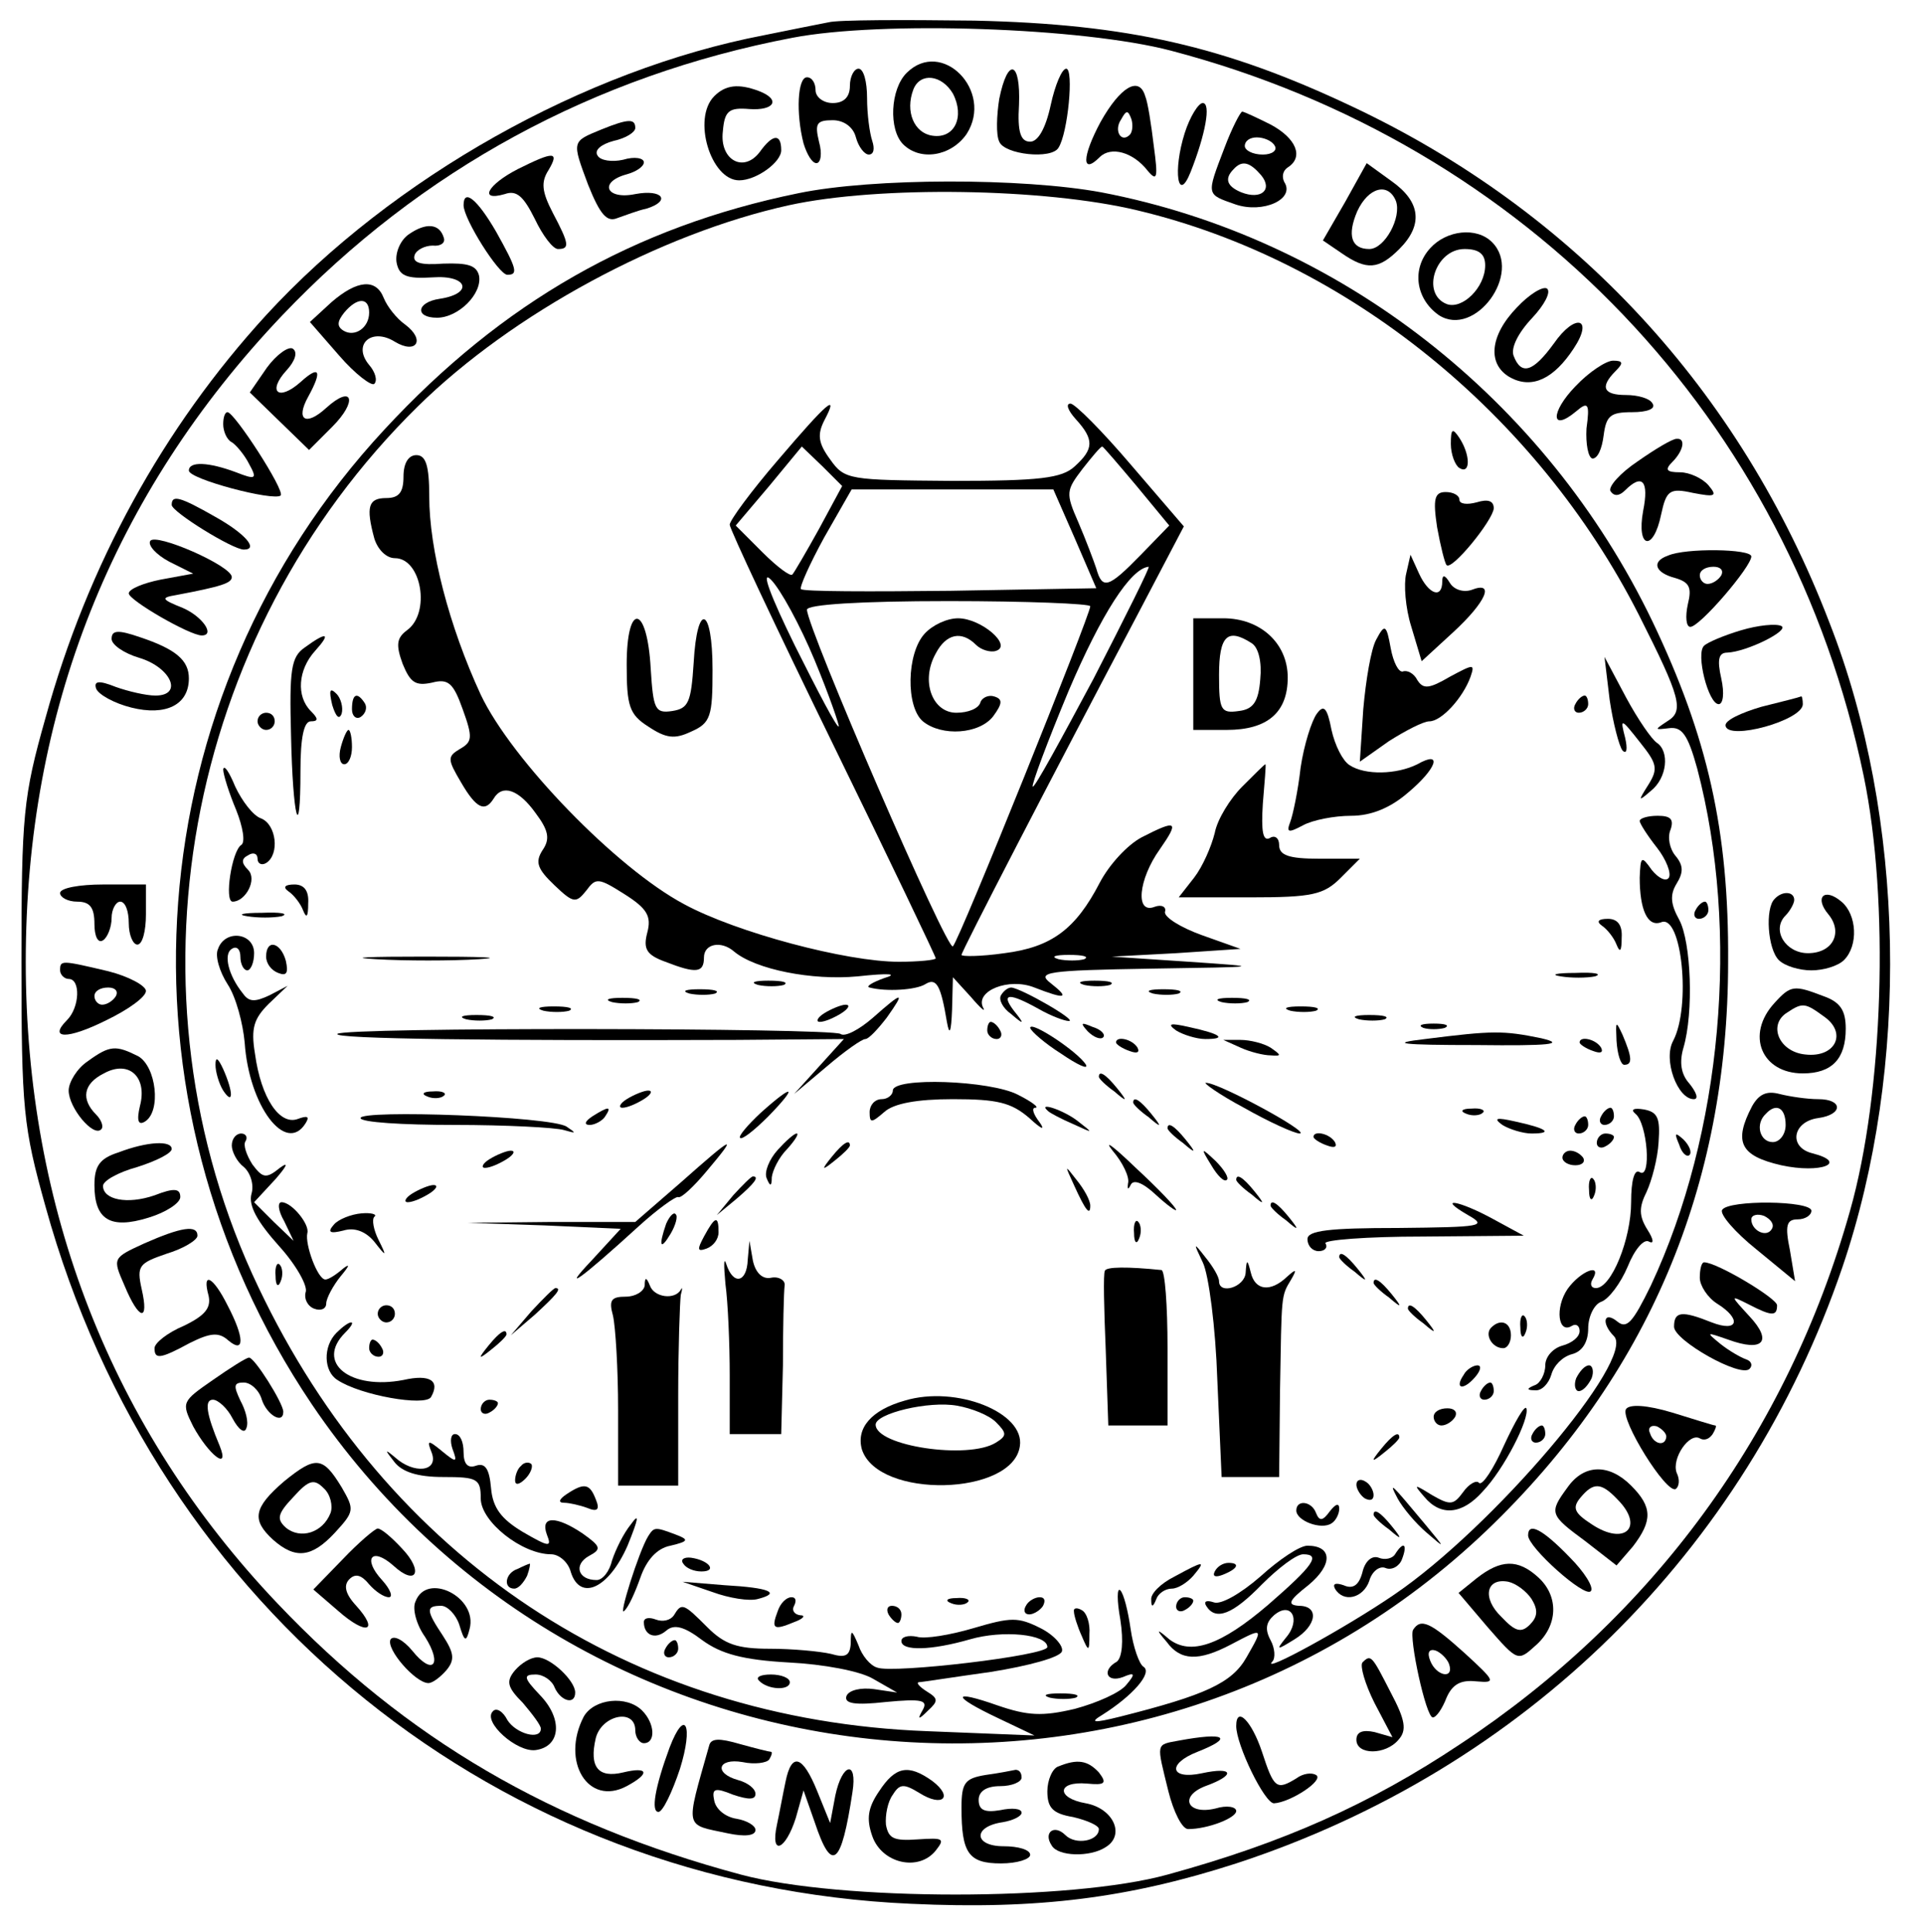 <?xml version="1.0" standalone="no"?>
<!DOCTYPE svg PUBLIC "-//W3C//DTD SVG 20010904//EN"
 "http://www.w3.org/TR/2001/REC-SVG-20010904/DTD/svg10.dtd">
<svg version="1.0" xmlns="http://www.w3.org/2000/svg"
 width="224pt" height="225pt" viewBox="0 0 224 225"
 preserveAspectRatio="xMidYMid meet">

<g transform="translate(0,225) scale(0.1,-0.1)"
fill="#000000" stroke="none">
<path d="M965 2224 c-11 -2 -45 -9 -75 -15 -209 -40 -433 -166 -580 -326 -120
-131 -208 -291 -257 -469 -26 -92 -28 -113 -28 -284 0 -172 2 -192 28 -285
130 -470 529 -791 1008 -812 149 -7 255 7 379 47 336 110 593 363 706 694 79
232 74 524 -15 751 -104 271 -297 479 -556 601 -148 70 -261 96 -440 100 -82
1 -159 1 -170 -2z m399 -33 c415 -109 721 -430 807 -845 30 -145 23 -369 -16
-506 -73 -259 -230 -473 -454 -621 -105 -70 -206 -115 -341 -152 -112 -31
-381 -31 -497 0 -220 59 -390 158 -540 316 -193 203 -293 459 -293 747 0 291
101 545 299 753 161 169 363 279 594 323 104 20 338 12 441 -15z"/>
<path d="M1056 2165 c-19 -19 -21 -66 -4 -83 20 -20 56 -14 74 12 32 50 -29
112 -70 71z m54 -24 c14 -27 2 -53 -24 -49 -21 3 -32 28 -22 54 8 20 33 17 46
-5z"/>
<path d="M990 2150 c0 -13 -7 -20 -20 -20 -11 0 -20 7 -20 15 0 8 -4 15 -10
15 -11 0 -13 -42 -4 -77 4 -13 10 -23 15 -23 5 0 7 11 3 25 -5 21 -3 25 16 25
13 0 24 -8 27 -20 3 -11 10 -20 15 -20 6 0 7 7 4 16 -3 9 -6 31 -6 50 0 19 -4
34 -10 34 -5 0 -10 -9 -10 -20z"/>
<path d="M1164 2135 c-3 -19 -4 -42 0 -50 6 -15 61 -21 69 -7 11 17 18 92 9
92 -5 0 -13 -19 -18 -42 -6 -28 -15 -43 -24 -43 -11 0 -15 11 -13 43 2 51 -13
56 -23 7z"/>
<path d="M832 2138 c-26 -26 -4 -98 29 -98 20 0 49 21 49 35 0 20 -10 19 -25
-2 -19 -25 -47 -9 -43 24 2 24 7 28 31 26 29 -2 37 11 11 21 -24 9 -39 7 -52
-6z"/>
<path d="M1282 2108 c-22 -41 -22 -62 -1 -41 13 13 39 6 56 -16 11 -13 12 -8
7 29 -3 25 -7 51 -10 58 -7 24 -29 11 -52 -30z m34 -15 c-10 -10 -19 5 -10 18
6 11 8 11 12 0 2 -7 1 -15 -2 -18z"/>
<path d="M1380 2095 c-14 -44 -8 -83 7 -45 17 43 24 80 14 80 -5 0 -15 -16
-21 -35z"/>
<path d="M1426 2077 c-21 -55 -21 -53 13 -65 32 -11 70 6 57 26 -3 6 -2 13 4
17 19 12 10 34 -20 50 -16 8 -31 15 -33 15 -2 0 -12 -19 -21 -43z m59 3 c3 -5
-3 -10 -14 -10 -12 0 -21 5 -21 10 0 6 6 10 14 10 8 0 18 -4 21 -10z m-16 -34
c14 -17 0 -29 -23 -20 -17 7 -20 16 -9 27 10 11 19 8 32 -7z"/>
<path d="M700 2099 c-34 -14 -34 -13 -15 -64 14 -35 22 -44 34 -39 9 3 24 9
34 11 29 9 19 23 -13 17 -34 -7 -43 14 -10 23 11 3 20 9 20 14 0 5 -11 7 -24
3 -13 -3 -27 -1 -30 5 -4 6 4 13 19 17 14 3 25 10 25 15 0 11 -8 11 -40 -2z"/>
<path d="M603 2053 c-35 -18 -46 -38 -15 -29 14 5 22 -3 35 -29 9 -19 21 -35
27 -35 14 0 13 6 -6 42 -13 25 -14 36 -5 50 13 22 6 22 -36 1z"/>
<path d="M1567 2015 l-26 -45 22 -15 c29 -20 43 -19 67 5 28 28 25 55 -9 79
l-29 21 -25 -45z m59 1 c7 -19 -13 -56 -31 -56 -21 0 -26 16 -14 44 13 28 36
34 45 12z"/>
<path d="M930 2025 c-191 -39 -345 -127 -482 -275 -289 -311 -324 -780 -85
-1135 311 -460 967 -531 1369 -147 187 179 281 400 281 662 1 153 -24 262 -88
396 -125 260 -365 447 -642 500 -92 17 -266 17 -353 -1z m395 -20 c244 -58
465 -237 584 -471 49 -97 53 -112 33 -124 -15 -10 -15 -10 2 -8 15 2 22 -7 33
-47 50 -190 29 -425 -54 -602 -21 -43 -28 -51 -39 -42 -16 13 -19 -2 -4 -17
26 -26 -141 -223 -256 -301 -57 -39 -156 -93 -142 -78 4 4 3 16 -2 25 -7 13
-5 21 4 29 20 17 32 -5 14 -26 -12 -15 -11 -15 10 -2 26 16 29 39 5 39 -14 1
-12 6 11 24 29 24 28 46 -1 46 -9 0 -33 -16 -55 -36 -23 -20 -46 -33 -54 -30
-9 3 -12 1 -9 -4 11 -18 31 -10 65 25 19 19 40 35 48 35 21 0 12 -13 -41 -59
-55 -47 -90 -59 -115 -40 -15 13 -16 12 -3 -3 16 -22 37 -23 75 -3 38 20 38
20 18 -15 -17 -30 -48 -44 -147 -69 -32 -8 -36 -7 -21 2 35 22 59 49 48 56 -5
3 -12 23 -15 44 -3 21 -8 41 -12 45 -4 4 -4 -12 0 -34 4 -26 2 -44 -4 -49 -18
-10 -12 -25 7 -18 14 6 15 4 4 -9 -7 -9 -34 -21 -60 -28 -38 -9 -55 -8 -90 4
-54 19 -54 11 1 -15 l42 -20 -125 5 c-346 13 -629 201 -779 517 -163 341 -87
758 186 1026 110 108 282 201 432 234 105 23 298 20 406 -6z"/>
<path d="M906 1714 c-31 -36 -56 -70 -56 -75 0 -5 54 -120 120 -255 66 -135
120 -248 120 -250 0 -2 -20 -4 -43 -4 -61 0 -189 34 -250 67 -79 42 -201 168
-237 244 -37 80 -60 169 -60 231 0 36 -4 48 -15 48 -9 0 -15 -9 -15 -25 0 -18
-5 -25 -20 -25 -21 0 -24 -10 -14 -47 4 -13 14 -23 24 -23 31 0 42 -64 14 -84
-12 -9 -13 -17 -5 -39 9 -22 15 -26 34 -22 19 5 25 0 36 -31 12 -33 11 -38 -3
-46 -15 -9 -15 -12 1 -39 18 -31 28 -35 38 -19 10 17 29 11 49 -17 15 -20 17
-30 8 -43 -9 -14 -6 -22 14 -41 22 -21 25 -21 37 -6 11 15 14 15 44 -4 27 -17
32 -26 27 -45 -5 -19 -1 -26 21 -34 36 -14 45 -13 45 5 0 16 20 20 35 7 25
-21 91 -34 144 -29 37 4 48 3 31 -2 -14 -5 -22 -10 -17 -11 19 -5 54 -3 65 4
13 8 18 -2 25 -44 3 -17 5 -12 6 14 l1 38 21 -23 c11 -13 18 -19 14 -12 -9 19
30 35 60 23 36 -14 42 -13 19 5 -17 13 -5 15 116 17 132 2 133 2 45 8 l-90 6
75 4 75 5 -45 16 c-25 9 -44 21 -43 27 2 6 -4 9 -12 6 -23 -9 -19 32 6 67 23
33 20 35 -21 14 -17 -9 -38 -32 -49 -53 -28 -54 -56 -75 -111 -82 -28 -4 -50
-4 -50 -2 0 4 104 205 206 398 l53 101 -61 71 c-34 40 -66 72 -71 72 -6 0 -3
-8 6 -18 22 -24 21 -35 -1 -55 -15 -14 -41 -17 -143 -17 -120 1 -125 1 -142
25 -14 19 -15 29 -7 45 18 34 4 22 -54 -46z m48 -80 c-15 -27 -29 -51 -31 -53
-2 -3 -18 9 -35 26 l-31 31 39 46 38 46 24 -23 23 -23 -27 -50z m370 50 l38
-46 -33 -34 c-38 -39 -45 -41 -52 -16 -3 9 -12 33 -21 54 -15 34 -14 37 5 62
11 14 21 26 23 26 1 0 19 -21 40 -46z m-72 -61 l25 -58 -170 -3 c-93 -1 -172
-1 -174 2 -2 2 10 29 27 60 l32 56 118 0 117 0 25 -57z m-303 -142 c17 -41 29
-76 28 -77 -2 -2 -24 40 -51 94 -29 59 -40 89 -28 77 11 -11 34 -53 51 -94z
m325 -21 c-38 -71 -69 -128 -71 -126 -2 1 17 52 42 112 38 89 72 142 93 144 2
0 -27 -58 -64 -130z m-4 84 c0 -10 -152 -388 -160 -396 -6 -8 -170 371 -170
392 0 6 61 10 165 10 91 0 165 -3 165 -6z m-7 -411 c-7 -2 -21 -2 -30 0 -10 3
-4 5 12 5 17 0 24 -2 18 -5z"/>
<path d="M1077 1512 c-21 -23 -22 -85 -2 -102 22 -18 66 -15 82 6 11 15 11 20
1 23 -6 2 -14 -1 -16 -7 -2 -7 -14 -12 -28 -12 -28 0 -42 37 -24 69 12 23 30
27 47 10 6 -6 17 -9 23 -7 20 6 -17 38 -44 38 -13 0 -30 -8 -39 -18z"/>
<path d="M1690 1733 c0 -12 5 -25 10 -28 13 -8 13 15 0 35 -8 12 -10 11 -10
-7z"/>
<path d="M1674 1636 c4 -22 9 -42 11 -44 6 -7 54 52 55 66 0 9 -7 11 -20 7
-11 -3 -20 -2 -20 3 0 5 -7 9 -16 9 -13 0 -15 -8 -10 -41z"/>
<path d="M1638 1582 c-3 -12 -1 -40 6 -62 l12 -40 37 34 c38 35 49 60 21 49
-9 -3 -20 0 -25 8 -6 10 -9 10 -9 2 0 -21 -16 -15 -27 9 l-10 22 -5 -22z"/>
<path d="M730 1476 c0 -48 3 -58 25 -72 21 -14 31 -15 50 -6 23 10 25 18 25
72 0 74 -18 80 -22 8 -3 -46 -6 -53 -25 -56 -20 -3 -22 2 -25 49 -4 75 -28 79
-28 5z"/>
<path d="M1390 1465 l0 -65 39 0 c47 0 71 20 71 61 0 40 -32 69 -75 69 l-35 0
0 -65z m68 36 c8 -5 12 -22 10 -42 -2 -26 -8 -35 -25 -37 -21 -3 -23 1 -23 42
0 46 10 55 38 37z"/>
<path d="M1603 1505 c-6 -11 -12 -47 -15 -81 l-4 -61 34 24 c19 12 40 23 47
23 14 0 39 27 48 52 5 15 4 15 -24 0 -24 -14 -31 -15 -38 -4 -4 8 -12 12 -17
10 -5 -1 -11 11 -14 27 -5 28 -7 29 -17 10z"/>
<path d="M355 1496 c-16 -11 -18 -26 -16 -102 2 -97 11 -130 11 -41 0 38 4 57
12 57 9 0 9 3 0 12 -17 17 -15 48 5 70 19 21 14 23 -12 4z"/>
<path d="M1875 1435 c4 -27 11 -54 15 -59 5 -5 6 2 3 15 -6 23 -5 23 17 -5 20
-25 22 -31 10 -50 -12 -19 -12 -20 3 -7 19 15 22 46 7 56 -6 4 -22 27 -36 53
l-25 47 6 -50z"/>
<path d="M387 1429 c4 -13 8 -18 11 -10 2 7 -1 18 -6 23 -8 8 -9 4 -5 -13z"/>
<path d="M410 1424 c0 -8 5 -12 10 -9 6 4 8 11 5 16 -9 14 -15 11 -15 -7z"/>
<path d="M1835 1430 c-3 -5 -1 -10 4 -10 6 0 11 5 11 10 0 6 -2 10 -4 10 -3 0
-8 -4 -11 -10z"/>
<path d="M1534 1419 c-6 -8 -15 -36 -19 -63 -3 -27 -9 -55 -12 -63 -5 -13 -2
-13 15 -4 11 6 36 11 56 11 23 0 45 9 65 26 35 29 42 51 12 34 -24 -12 -61
-13 -79 -1 -8 5 -17 23 -21 41 -5 26 -9 30 -17 19z"/>
<path d="M300 1410 c0 -5 5 -10 10 -10 6 0 10 5 10 10 0 6 -4 10 -10 10 -5 0
-10 -4 -10 -10z"/>
<path d="M397 1380 c-3 -11 -1 -20 4 -20 5 0 9 9 9 20 0 11 -2 20 -4 20 -2 0
-6 -9 -9 -20z"/>
<path d="M260 1354 c0 -6 7 -28 15 -47 8 -20 11 -38 6 -41 -11 -7 -20 -66 -10
-66 15 0 29 26 18 37 -8 8 -8 13 0 17 6 4 11 2 11 -4 0 -6 5 -8 10 -5 16 10
12 45 -6 52 -9 3 -22 20 -30 37 -7 17 -13 26 -14 20z"/>
<path d="M1447 1334 c-14 -14 -29 -38 -32 -54 -4 -16 -14 -39 -24 -52 l-18
-23 83 0 c73 0 86 3 106 23 l22 22 -47 0 c-36 0 -47 4 -47 16 0 8 -5 12 -11 8
-8 -4 -10 8 -8 40 2 25 4 46 3 46 -1 0 -13 -12 -27 -26z"/>
<path d="M1910 1294 c0 -3 9 -17 20 -31 11 -14 17 -30 14 -35 -3 -5 -12 -1
-20 9 -12 17 -13 16 -14 -9 0 -37 9 -58 25 -52 24 10 35 -98 14 -138 -12 -22
5 -68 24 -68 6 0 3 8 -5 18 -10 11 -12 25 -7 42 12 41 9 123 -5 149 -10 18
-11 29 -3 42 8 13 8 21 -1 32 -7 8 -10 22 -6 31 4 12 0 16 -15 16 -12 0 -21
-3 -21 -6z"/>
<path d="M336 1212 c6 -4 14 -14 17 -22 4 -10 6 -8 6 8 1 15 -5 22 -16 22 -11
0 -14 -3 -7 -8z"/>
<path d="M1975 1190 c-3 -5 -1 -10 4 -10 6 0 11 5 11 10 0 6 -2 10 -4 10 -3 0
-8 -4 -11 -10z"/>
<path d="M288 1183 c12 -2 30 -2 40 0 9 3 -1 5 -23 4 -22 0 -30 -2 -17 -4z"/>
<path d="M1866 1172 c6 -4 14 -14 17 -22 4 -10 6 -8 6 8 1 15 -5 22 -16 22
-11 0 -14 -3 -7 -8z"/>
<path d="M254 1145 c-4 -8 2 -27 11 -41 10 -15 18 -46 20 -68 5 -74 48 -131
71 -94 5 8 2 9 -9 5 -21 -8 -43 24 -50 76 -5 30 -1 41 16 58 l22 21 -21 -11
c-17 -8 -24 -8 -31 2 -17 21 -23 46 -13 52 6 4 10 -1 10 -9 0 -9 4 -16 8 -16
4 0 8 9 8 20 0 24 -34 28 -42 5z"/>
<path d="M310 1136 c0 -8 6 -16 14 -19 10 -4 12 0 9 14 -6 22 -23 26 -23 5z"/>
<path d="M438 1133 c34 -2 88 -2 120 0 31 2 3 3 -63 3 -66 0 -92 -1 -57 -3z"/>
<path d="M1818 1113 c12 -2 30 -2 40 0 9 3 -1 5 -23 4 -22 0 -30 -2 -17 -4z"/>
<path d="M883 1103 c9 -2 23 -2 30 0 6 3 -1 5 -18 5 -16 0 -22 -2 -12 -5z"/>
<path d="M1263 1103 c9 -2 23 -2 30 0 6 3 -1 5 -18 5 -16 0 -22 -2 -12 -5z"/>
<path d="M803 1093 c9 -2 23 -2 30 0 6 3 -1 5 -18 5 -16 0 -22 -2 -12 -5z"/>
<path d="M1166 1091 c-3 -5 2 -15 12 -22 15 -13 16 -12 3 4 -16 21 -5 21 29 2
14 -8 30 -14 35 -14 11 0 -55 38 -67 39 -4 0 -9 -4 -12 -9z"/>
<path d="M1343 1093 c9 -2 23 -2 30 0 6 3 -1 5 -18 5 -16 0 -22 -2 -12 -5z"/>
<path d="M713 1083 c9 -2 23 -2 30 0 6 3 -1 5 -18 5 -16 0 -22 -2 -12 -5z"/>
<path d="M1017 1065 c-16 -14 -33 -23 -38 -19 -12 7 -579 8 -586 0 -6 -6 185
-8 466 -7 l124 1 -29 -32 -29 -32 38 32 c21 18 41 32 45 32 4 0 15 12 25 25
22 31 19 31 -16 0z"/>
<path d="M1423 1083 c9 -2 23 -2 30 0 6 3 -1 5 -18 5 -16 0 -22 -2 -12 -5z"/>
<path d="M633 1073 c9 -2 23 -2 30 0 6 3 -1 5 -18 5 -16 0 -22 -2 -12 -5z"/>
<path d="M960 1070 c-8 -5 -10 -10 -5 -10 6 0 17 5 25 10 8 5 11 10 5 10 -5 0
-17 -5 -25 -10z"/>
<path d="M1503 1073 c9 -2 23 -2 30 0 6 3 -1 5 -18 5 -16 0 -22 -2 -12 -5z"/>
<path d="M543 1063 c9 -2 23 -2 30 0 6 3 -1 5 -18 5 -16 0 -22 -2 -12 -5z"/>
<path d="M1583 1063 c9 -2 23 -2 30 0 6 3 -1 5 -18 5 -16 0 -22 -2 -12 -5z"/>
<path d="M1150 1050 c0 -5 5 -10 11 -10 5 0 7 5 4 10 -3 6 -8 10 -11 10 -2 0
-4 -4 -4 -10z"/>
<path d="M1200 1053 c1 -4 17 -18 36 -30 19 -13 32 -19 29 -13 -9 15 -65 52
-65 43z"/>
<path d="M1267 1049 c7 -7 15 -10 18 -7 3 3 -2 9 -12 12 -14 6 -15 5 -6 -5z"/>
<path d="M1370 1050 c8 -5 24 -10 34 -10 26 0 18 6 -19 14 -22 5 -26 4 -15 -4z"/>
<path d="M1658 1053 c6 -2 18 -2 25 0 6 3 1 5 -13 5 -14 0 -19 -2 -12 -5z"/>
<path d="M1883 1038 c1 -16 5 -28 9 -28 10 0 9 9 -2 35 -8 17 -8 16 -7 -7z"/>
<path d="M1660 1040 c-43 -5 -29 -7 60 -7 85 -1 105 1 75 8 -44 9 -56 9 -135
-1z"/>
<path d="M1300 1036 c0 -2 7 -7 16 -10 8 -3 12 -2 9 4 -6 10 -25 14 -25 6z"/>
<path d="M1445 1030 c11 -5 27 -9 35 -9 13 -1 13 0 0 9 -8 5 -24 9 -35 9 l-20
0 20 -9z"/>
<path d="M1840 1036 c0 -2 7 -7 16 -10 8 -3 12 -2 9 4 -6 10 -25 14 -25 6z"/>
<path d="M251 1010 c0 -8 4 -22 9 -30 12 -18 12 -2 0 25 -6 13 -9 15 -9 5z"/>
<path d="M1280 996 c0 -2 8 -10 18 -17 15 -13 16 -12 3 4 -13 16 -21 21 -21
13z"/>
<path d="M1040 980 c0 -5 -6 -10 -13 -10 -8 0 -14 -7 -14 -15 0 -13 2 -13 17
0 11 10 38 15 80 15 52 0 68 -4 89 -22 14 -13 19 -15 12 -5 -7 9 -10 17 -5 17
5 0 -4 7 -20 15 -32 17 -146 21 -146 5z"/>
<path d="M1449 960 c30 -17 59 -30 65 -30 13 1 -94 59 -109 59 -5 1 14 -13 44
-29z"/>
<path d="M498 973 c7 -3 16 -2 19 1 4 3 -2 6 -13 5 -11 0 -14 -3 -6 -6z"/>
<path d="M730 970 c-8 -5 -10 -10 -5 -10 6 0 17 5 25 10 8 5 11 10 5 10 -5 0
-17 -5 -25 -10z"/>
<path d="M886 954 c-15 -14 -26 -27 -24 -29 2 -3 17 9 33 25 35 36 30 39 -9 4z"/>
<path d="M1320 966 c0 -2 8 -10 18 -17 15 -13 16 -12 3 4 -13 16 -21 21 -21
13z"/>
<path d="M420 948 c0 -5 49 -8 109 -8 60 0 118 -3 128 -6 14 -4 15 -4 3 4 -18
12 -240 20 -240 10z"/>
<path d="M690 950 c-9 -6 -10 -10 -3 -10 6 0 15 5 18 10 8 12 4 12 -15 0z"/>
<path d="M1221 956 c2 -2 15 -9 29 -15 24 -11 24 -11 6 3 -16 13 -49 24 -35
12z"/>
<path d="M1708 953 c7 -3 16 -2 19 1 4 3 -2 6 -13 5 -11 0 -14 -3 -6 -6z"/>
<path d="M1865 950 c-3 -5 -1 -10 4 -10 6 0 11 5 11 10 0 6 -2 10 -4 10 -3 0
-8 -4 -11 -10z"/>
<path d="M1905 953 c14 -11 19 -77 5 -68 -6 4 -10 -9 -10 -35 0 -43 -23 -100
-41 -100 -6 0 -7 5 -4 10 12 20 -14 10 -29 -11 -15 -22 -11 -53 5 -43 5 3 9 0
9 -6 0 -7 -9 -14 -20 -17 -11 -3 -20 -13 -20 -23 0 -10 -6 -21 -12 -23 -10 -4
-10 -6 0 -6 8 -1 16 8 19 18 3 11 13 21 24 24 12 3 19 14 19 30 0 14 7 28 15
31 9 3 23 22 31 41 8 20 19 33 25 29 6 -3 5 3 -2 14 -10 16 -10 26 -1 44 6 13
13 39 14 58 2 28 -1 35 -17 38 -12 2 -16 0 -10 -5z"/>
<path d="M1750 940 c8 -5 24 -10 34 -10 26 0 18 6 -19 14 -22 5 -26 4 -15 -4z"/>
<path d="M1835 940 c-3 -5 -1 -10 4 -10 6 0 11 5 11 10 0 6 -2 10 -4 10 -3 0
-8 -4 -11 -10z"/>
<path d="M1360 936 c0 -2 8 -10 18 -17 15 -13 16 -12 3 4 -13 16 -21 21 -21
13z"/>
<path d="M270 916 c0 -7 6 -19 14 -25 8 -7 12 -21 9 -31 -4 -14 7 -33 32 -61
20 -22 34 -47 31 -54 -2 -7 2 -16 10 -19 8 -3 14 0 14 6 0 6 8 21 17 32 10 12
11 15 3 9 -8 -7 -17 -13 -21 -13 -9 0 -24 41 -21 54 3 10 -18 36 -30 36 -5 0
-4 -10 3 -22 l11 -23 -23 22 -23 23 25 27 c13 15 16 21 5 13 -16 -13 -20 -12
-32 4 -7 11 -11 23 -8 27 3 5 0 9 -5 9 -6 0 -11 -6 -11 -14z"/>
<path d="M906 911 c-10 -11 -16 -26 -13 -33 4 -10 6 -10 6 1 1 8 8 23 18 33 9
10 14 18 11 18 -3 0 -13 -9 -22 -19z"/>
<path d="M1296 910 c12 -14 20 -31 18 -38 -1 -7 0 -8 3 -2 3 7 14 3 29 -11 13
-12 24 -20 24 -18 0 3 -21 25 -47 49 -26 25 -38 34 -27 20z"/>
<path d="M1530 926 c0 -2 7 -7 16 -10 8 -3 12 -2 9 4 -6 10 -25 14 -25 6z"/>
<path d="M1860 919 c0 -5 5 -7 10 -4 6 3 10 8 10 11 0 2 -4 4 -10 4 -5 0 -10
-5 -10 -11z"/>
<path d="M1956 917 c3 -10 9 -15 12 -12 3 3 0 11 -7 18 -10 9 -11 8 -5 -6z"/>
<path d="M793 873 l-53 -46 -97 0 -98 -1 89 -3 89 -4 -34 -37 c-36 -38 -14
-23 55 40 22 20 43 35 46 34 3 -2 18 12 33 30 38 45 32 42 -30 -13z"/>
<path d="M969 903 c-13 -16 -12 -17 4 -4 9 7 17 15 17 17 0 8 -8 3 -21 -13z"/>
<path d="M570 900 c-8 -5 -10 -10 -5 -10 6 0 17 5 25 10 8 5 11 10 5 10 -5 0
-17 -5 -25 -10z"/>
<path d="M1411 893 c7 -12 15 -20 18 -17 3 2 -3 12 -13 22 -17 16 -18 16 -5
-5z"/>
<path d="M1820 902 c0 -5 7 -9 15 -9 8 0 12 4 9 9 -3 4 -9 8 -15 8 -5 0 -9 -4
-9 -8z"/>
<path d="M1251 870 c14 -31 19 -36 19 -24 0 6 -7 19 -16 30 -14 18 -14 18 -3
-6z"/>
<path d="M854 858 l-19 -23 23 19 c21 18 27 26 19 26 -2 0 -12 -10 -23 -22z"/>
<path d="M1440 876 c0 -2 8 -10 18 -17 15 -13 16 -12 3 4 -13 16 -21 21 -21
13z"/>
<path d="M1851 864 c0 -11 3 -14 6 -6 3 7 2 16 -1 19 -3 4 -6 -2 -5 -13z"/>
<path d="M480 860 c-8 -5 -10 -10 -5 -10 6 0 17 5 25 10 8 5 11 10 5 10 -5 0
-17 -5 -25 -10z"/>
<path d="M1480 846 c0 -2 8 -10 18 -17 15 -13 16 -12 3 4 -13 16 -21 21 -21
13z"/>
<path d="M1710 835 c23 -13 16 -14 -81 -15 -81 0 -106 -3 -106 -13 0 -8 6 -14
13 -14 7 0 11 4 8 9 -3 4 48 8 113 8 l118 1 -35 19 c-40 22 -68 27 -30 5z"/>
<path d="M389 824 c-8 -9 -5 -11 11 -7 13 4 26 -1 36 -13 14 -18 15 -18 5 2
-6 12 -8 24 -5 27 4 3 -4 5 -15 4 -12 -1 -27 -7 -32 -13z"/>
<path d="M776 825 c-9 -26 -7 -32 5 -12 6 10 9 21 6 23 -2 3 -7 -2 -11 -11z"/>
<path d="M820 810 c-8 -15 -8 -18 3 -14 8 3 14 11 14 19 0 20 -4 19 -17 -5z"/>
<path d="M1321 814 c0 -11 3 -14 6 -6 3 7 2 16 -1 19 -3 4 -6 -2 -5 -13z"/>
<path d="M871 783 c-1 -27 -17 -30 -25 -5 -3 9 -3 -1 -1 -23 3 -22 5 -70 5
-107 l0 -68 30 0 30 0 2 80 c0 44 1 86 2 93 1 6 -7 11 -16 9 -10 -2 -18 6 -21
20 l-4 23 -2 -22z"/>
<path d="M1401 780 c7 -14 15 -76 17 -137 l5 -113 33 0 34 0 1 100 c2 114 1
110 13 130 7 12 6 13 -5 3 -19 -18 -37 -16 -42 5 -4 16 -5 16 -6 0 -1 -17 -31
-26 -31 -10 0 5 -7 17 -16 28 -14 18 -14 17 -3 -6z"/>
<path d="M1560 786 c0 -2 8 -10 18 -17 15 -13 16 -12 3 4 -13 16 -21 21 -21
13z"/>
<path d="M321 764 c0 -11 3 -14 6 -6 3 7 2 16 -1 19 -3 4 -6 -2 -5 -13z"/>
<path d="M1287 770 c-2 -3 -1 -44 1 -92 l3 -88 35 0 34 0 0 90 c0 50 -3 90 -7
91 -39 4 -65 4 -66 -1z"/>
<path d="M751 753 c-1 -7 -11 -13 -22 -13 -17 0 -20 -4 -15 -22 3 -13 6 -62 6
-110 l0 -88 35 0 35 0 0 104 c0 57 2 110 3 118 2 7 2 10 0 6 -7 -12 -31 -9
-36 5 -4 10 -6 10 -6 0z"/>
<path d="M1600 756 c0 -2 8 -10 18 -17 15 -13 16 -12 3 4 -13 16 -21 21 -21
13z"/>
<path d="M619 723 l-24 -28 28 24 c25 23 32 31 24 31 -2 0 -14 -12 -28 -27z"/>
<path d="M440 720 c0 -5 5 -10 10 -10 6 0 10 5 10 10 0 6 -4 10 -10 10 -5 0
-10 -4 -10 -10z"/>
<path d="M1640 726 c0 -2 8 -10 18 -17 15 -13 16 -12 3 4 -13 16 -21 21 -21
13z"/>
<path d="M1771 704 c0 -11 3 -14 6 -6 3 7 2 16 -1 19 -3 4 -6 -2 -5 -13z"/>
<path d="M392 698 c-16 -16 -15 -45 1 -55 27 -18 102 -31 109 -20 11 19 -1 27
-32 20 -62 -12 -103 20 -68 55 7 7 10 12 7 12 -3 0 -10 -5 -17 -12z"/>
<path d="M1737 704 c-8 -8 1 -24 14 -24 5 0 9 7 9 15 0 15 -12 20 -23 9z"/>
<path d="M569 683 c-13 -16 -12 -17 4 -4 9 7 17 15 17 17 0 8 -8 3 -21 -13z"/>
<path d="M430 680 c0 -5 5 -10 11 -10 5 0 7 5 4 10 -3 6 -8 10 -11 10 -2 0 -4
-4 -4 -10z"/>
<path d="M1705 649 c-11 -16 -1 -19 13 -3 7 8 8 14 3 14 -5 0 -13 -5 -16 -11z"/>
<path d="M1836 645 c-3 -8 -1 -15 3 -15 5 0 11 7 15 15 3 8 1 15 -3 15 -5 0
-11 -7 -15 -15z"/>
<path d="M1725 630 c-3 -5 -1 -10 4 -10 6 0 11 5 11 10 0 6 -2 10 -4 10 -3 0
-8 -4 -11 -10z"/>
<path d="M1054 619 c-39 -11 -57 -32 -50 -57 19 -58 176 -54 184 4 6 39 -74
71 -134 53z m106 -25 c13 -13 13 -16 0 -24 -32 -20 -140 -4 -140 21 0 13 62
28 95 22 17 -3 37 -11 45 -19z"/>
<path d="M560 609 c0 -5 5 -7 10 -4 6 3 10 8 10 11 0 2 -4 4 -10 4 -5 0 -10
-5 -10 -11z"/>
<path d="M1752 567 c-12 -27 -25 -47 -29 -44 -3 4 -12 -1 -19 -11 -11 -15 -15
-15 -36 -3 -21 13 -22 13 -9 -2 19 -23 44 -21 68 6 25 26 55 85 51 97 -2 4
-13 -15 -26 -43z"/>
<path d="M1670 600 c0 -5 4 -10 9 -10 6 0 13 5 16 10 3 6 -1 10 -9 10 -9 0
-16 -4 -16 -10z"/>
<path d="M1785 580 c-3 -5 -1 -10 4 -10 6 0 11 5 11 10 0 6 -2 10 -4 10 -3 0
-8 -4 -11 -10z"/>
<path d="M527 563 c6 -16 5 -17 -12 -3 -17 14 -18 13 -12 -2 8 -22 -21 -25
-43 -5 -12 10 -12 9 -1 -5 9 -12 27 -18 57 -18 40 0 44 -2 44 -25 0 -27 48
-65 82 -65 9 0 20 -9 23 -21 11 -34 44 -19 66 31 13 32 14 39 4 25 -9 -11 -18
-30 -22 -42 -3 -13 -11 -23 -18 -23 -22 0 -27 18 -9 28 15 8 14 11 -7 26 -31
21 -50 21 -42 -1 6 -15 3 -15 -28 3 -25 15 -35 28 -37 51 -2 23 -7 30 -18 26
-9 -3 -14 2 -14 16 0 12 -4 21 -10 21 -5 0 -6 -8 -3 -17z"/>
<path d="M1609 563 c-13 -16 -12 -17 4 -4 9 7 17 15 17 17 0 8 -8 3 -21 -13z"/>
<path d="M607 543 c-4 -3 -7 -11 -7 -17 0 -6 5 -5 12 2 6 6 9 14 7 17 -3 3 -9
2 -12 -2z"/>
<path d="M1580 521 c0 -5 5 -13 10 -16 6 -3 10 -2 10 4 0 5 -4 13 -10 16 -5 3
-10 2 -10 -4z"/>
<path d="M660 510 c-9 -6 -10 -10 -3 -10 6 0 19 -3 27 -6 12 -5 15 -2 10 10
-7 18 -13 20 -34 6z"/>
<path d="M1628 505 c6 -11 21 -29 34 -40 22 -19 22 -19 -2 10 -40 48 -43 51
-32 30z"/>
<path d="M1510 491 c0 -12 29 -23 41 -15 5 3 9 11 9 17 0 7 -4 6 -11 -3 -8
-11 -12 -12 -16 -2 -5 14 -23 16 -23 3z"/>
<path d="M1600 486 c0 -2 8 -10 18 -17 15 -13 16 -12 3 4 -13 16 -21 21 -21
13z"/>
<path d="M755 461 c-11 -18 -35 -95 -28 -87 5 4 13 22 19 39 7 20 19 34 35 37
21 5 22 7 6 13 -24 9 -25 9 -32 -2z"/>
<path d="M1625 440 c-3 -5 -12 -7 -19 -4 -8 3 -16 -4 -19 -17 -4 -15 -11 -20
-22 -15 -9 3 -13 2 -10 -4 10 -17 33 -11 40 9 3 11 12 18 19 15 7 -3 16 2 19
10 7 18 2 22 -8 6z"/>
<path d="M796 429 c3 -5 12 -9 21 -9 19 0 9 13 -12 16 -8 1 -13 -2 -9 -7z"/>
<path d="M603 423 c-15 -5 -17 -23 -4 -23 5 0 11 7 15 15 3 8 4 15 3 14 -1 0
-8 -3 -14 -6z"/>
<path d="M1368 414 c-16 -8 -28 -20 -27 -27 0 -9 2 -9 6 1 2 6 10 12 18 12 7
0 18 7 25 15 15 18 13 18 -22 -1z"/>
<path d="M1415 420 c-3 -6 1 -7 9 -4 18 7 21 14 7 14 -6 0 -13 -4 -16 -10z"/>
<path d="M830 396 c19 -7 43 -11 53 -8 27 7 14 13 -39 16 l-49 4 35 -12z"/>
<path d="M906 374 c-8 -21 -5 -23 19 -13 11 4 14 8 7 8 -7 1 -10 6 -7 11 3 6
2 10 -3 10 -6 0 -13 -7 -16 -16z"/>
<path d="M1108 383 c7 -3 16 -2 19 1 4 3 -2 6 -13 5 -11 0 -14 -3 -6 -6z"/>
<path d="M1195 380 c-3 -5 -2 -10 4 -10 5 0 13 5 16 10 3 6 2 10 -4 10 -5 0
-13 -4 -16 -10z"/>
<path d="M1370 379 c0 -5 5 -7 10 -4 6 3 10 8 10 11 0 2 -4 4 -10 4 -5 0 -10
-5 -10 -11z"/>
<path d="M785 369 c-4 -6 -13 -8 -21 -5 -8 3 -14 2 -14 -3 0 -15 13 -21 26
-10 9 8 21 5 42 -11 22 -16 47 -23 101 -26 40 -2 83 -10 98 -19 l28 -16 -27 4
c-15 2 -29 -1 -32 -8 -3 -9 10 -11 46 -7 42 4 49 2 43 -9 -7 -12 -5 -12 6 -1
12 11 12 14 -1 22 -8 5 -13 10 -10 11 3 0 41 6 84 12 44 7 81 17 83 24 2 6 -9
19 -25 27 -26 13 -34 13 -78 0 -27 -8 -57 -13 -66 -10 -10 2 -18 0 -18 -5 0
-12 35 -11 80 2 38 11 90 6 90 -9 0 -10 -180 -31 -198 -24 -8 2 -18 14 -22 26
-8 19 -9 19 -9 2 -1 -14 -6 -17 -23 -12 -13 3 -45 6 -71 6 -38 0 -53 5 -73 25
-28 28 -30 29 -39 14z"/>
<path d="M1035 370 c3 -5 8 -10 11 -10 2 0 4 5 4 10 0 6 -5 10 -11 10 -5 0 -7
-4 -4 -10z"/>
<path d="M1251 373 c0 -4 4 -17 9 -28 8 -19 9 -19 9 2 1 12 -3 25 -9 28 -5 3
-10 3 -9 -2z"/>
<path d="M775 330 c-3 -5 -1 -10 4 -10 6 0 11 5 11 10 0 6 -2 10 -4 10 -3 0
-8 -4 -11 -10z"/>
<path d="M884 293 c10 -11 36 -12 36 -2 0 5 -10 9 -22 9 -12 0 -18 -3 -14 -7z"/>
<path d="M1223 273 c9 -2 23 -2 30 0 6 3 -1 5 -18 5 -16 0 -22 -2 -12 -5z"/>
<path d="M540 2011 c0 -16 41 -81 51 -81 13 0 11 7 -13 50 -22 38 -38 51 -38
31z"/>
<path d="M476 1977 c-10 -7 -16 -22 -14 -33 3 -15 11 -19 42 -17 41 3 48 -19
8 -25 -27 -4 -29 -22 -3 -22 25 0 53 28 49 49 -3 12 -13 15 -42 14 -26 -2 -36
1 -33 10 2 6 12 11 21 11 9 -1 15 3 13 9 -5 17 -21 18 -41 4z"/>
<path d="M1666 1961 c-22 -24 -17 -59 10 -78 42 -27 98 49 62 85 -18 18 -53
14 -72 -7z m64 -20 c0 -26 -27 -52 -45 -45 -30 12 -13 64 21 64 17 0 24 -6 24
-19z"/>
<path d="M386 1898 l-25 -23 34 -39 c19 -22 38 -36 41 -33 4 4 1 14 -6 22 -20
24 3 44 30 27 25 -15 36 2 12 20 -10 7 -21 21 -25 31 -9 23 -31 21 -61 -5z
m44 -12 c0 -18 -17 -29 -30 -21 -8 5 -7 11 1 21 15 18 29 18 29 0z"/>
<path d="M1767 1892 c-32 -33 -35 -67 -7 -82 25 -13 50 -1 73 34 24 36 2 42
-23 6 -24 -33 -38 -38 -47 -14 -3 9 5 26 22 44 14 15 22 30 17 34 -5 3 -21 -7
-35 -22z"/>
<path d="M311 1822 l-20 -29 35 -34 34 -33 27 27 c30 30 24 50 -7 22 -24 -22
-36 -14 -21 13 17 31 13 37 -9 17 -26 -23 -39 -11 -16 14 10 11 13 21 7 25 -5
3 -19 -7 -30 -22z"/>
<path d="M1835 1800 c-29 -30 -29 -54 1 -29 14 12 16 9 12 -20 -1 -18 2 -34 7
-35 6 0 11 11 13 27 3 23 8 27 33 27 18 0 28 4 24 10 -3 6 -17 10 -31 10 -26
0 -31 9 -12 28 9 9 9 12 -3 12 -8 0 -28 -13 -44 -30z"/>
<path d="M260 1756 c0 -8 4 -18 10 -21 5 -3 15 -15 20 -25 10 -18 8 -19 -15
-10 -32 12 -55 13 -55 2 0 -10 99 -36 107 -29 5 6 -54 97 -62 97 -3 0 -5 -6
-5 -14z"/>
<path d="M1908 1713 c-21 -14 -35 -30 -32 -35 4 -6 10 -6 17 1 20 20 28 11 21
-24 -8 -44 12 -48 21 -4 6 28 10 31 37 25 26 -5 29 -4 18 9 -7 8 -22 15 -33
15 -16 0 -18 3 -9 12 13 13 16 28 5 27 -5 0 -25 -12 -45 -26z"/>
<path d="M200 1662 c0 -8 71 -52 84 -52 18 0 1 19 -33 38 -42 24 -51 26 -51
14z"/>
<path d="M175 1620 c-3 -5 7 -16 22 -24 l28 -14 -38 -7 c-20 -4 -37 -11 -37
-16 0 -8 71 -49 85 -49 16 0 1 22 -22 32 -25 10 -26 12 -8 15 53 10 65 14 65
21 0 13 -89 52 -95 42z"/>
<path d="M1943 1603 c-20 -7 -15 -20 8 -26 17 -5 20 -11 15 -31 -3 -14 -2 -26
3 -26 11 0 71 70 71 82 0 9 -77 10 -97 1z m62 -23 c-3 -5 -10 -10 -16 -10 -5
0 -9 5 -9 10 0 6 7 10 16 10 8 0 12 -4 9 -10z"/>
<path d="M2028 1516 c-20 -6 -39 -14 -43 -18 -10 -9 5 -68 17 -68 5 0 7 12 3
30 -5 22 -3 30 7 30 23 1 73 26 63 31 -6 3 -27 1 -47 -5z"/>
<path d="M130 1506 c0 -7 15 -17 32 -22 37 -11 52 -44 19 -44 -11 0 -32 5 -46
10 -20 8 -26 7 -23 -2 3 -7 21 -17 41 -22 40 -10 67 3 67 34 0 21 -15 34 -57
48 -26 9 -33 8 -33 -2z"/>
<path d="M2052 1427 c-24 -7 -43 -16 -42 -22 2 -18 90 6 90 25 0 5 -1 10 -2 9
-2 -1 -22 -6 -46 -12z"/>
<path d="M70 1210 c0 -5 9 -10 20 -10 15 0 20 -7 20 -26 0 -14 4 -23 10 -19 5
3 10 15 10 26 0 10 5 19 10 19 6 0 10 -11 10 -25 0 -14 5 -25 10 -25 6 0 10
16 10 35 l0 35 -50 0 c-27 0 -50 -4 -50 -10z"/>
<path d="M2067 1203 c-11 -11 -8 -58 5 -71 7 -7 24 -12 38 -12 14 0 31 5 38
12 17 17 15 53 -3 68 -20 17 -32 5 -15 -15 17 -21 5 -45 -24 -45 -26 0 -43 27
-26 44 5 5 10 14 10 18 0 10 -14 11 -23 1z"/>
<path d="M70 1120 c0 -5 5 -10 10 -10 14 0 13 -33 -2 -48 -22 -22 0 -23 46 0
25 12 46 27 46 34 0 6 -20 17 -44 23 -55 13 -56 13 -56 1z m65 -30 c-3 -5 -10
-10 -16 -10 -5 0 -9 5 -9 10 0 6 7 10 16 10 8 0 12 -4 9 -10z"/>
<path d="M2067 1082 c-34 -37 -15 -82 33 -82 34 0 50 17 50 52 0 21 -6 31 -26
38 -34 13 -38 13 -57 -8z m58 -16 c27 -19 13 -48 -22 -44 -31 3 -44 35 -21 49
18 12 21 11 43 -5z"/>
<path d="M102 1014 c-12 -8 -22 -24 -22 -34 0 -20 29 -55 38 -45 3 3 0 11 -6
17 -18 18 -15 36 9 48 29 16 51 -4 42 -38 -4 -17 -2 -23 6 -18 19 12 13 64 -8
76 -26 13 -33 13 -59 -6z"/>
<path d="M2041 962 c-22 -42 -14 -58 34 -69 46 -10 79 3 36 14 -28 7 -23 37 7
41 29 4 29 22 0 22 -13 0 -33 3 -45 6 -15 4 -24 0 -32 -14z m39 -22 c0 -11 -7
-20 -15 -20 -15 0 -21 21 -8 33 12 13 23 7 23 -13z"/>
<path d="M138 908 c-22 -7 -28 -16 -28 -38 0 -40 18 -52 63 -38 20 6 37 17 37
24 0 10 -7 11 -30 2 -32 -11 -60 -5 -60 11 0 6 18 16 40 22 22 7 40 16 40 21
0 10 -28 9 -62 -4z"/>
<path d="M2006 841 c-3 -5 15 -26 40 -46 l45 -37 -6 36 c-6 29 -4 36 9 36 9 0
16 5 16 10 0 12 -97 13 -104 1z m58 -22 c-6 -11 -24 -2 -24 11 0 5 7 7 15 4 8
-4 12 -10 9 -15z"/>
<path d="M168 802 c-37 -17 -37 -17 -23 -49 17 -41 29 -43 20 -4 -6 27 -3 30
29 41 20 6 36 16 36 21 0 13 -19 10 -62 -9z"/>
<path d="M1980 762 c0 -9 9 -23 20 -30 29 -18 25 -34 -6 -22 -35 14 -44 13
-44 -5 0 -16 78 -60 88 -49 4 4 2 9 -4 11 -6 2 -20 10 -30 18 -17 14 -17 14 9
5 41 -15 52 -2 25 27 -23 25 -23 25 -1 14 27 -14 33 -14 33 -1 0 8 -70 50 -85
50 -3 0 -5 -8 -5 -18z"/>
<path d="M243 741 c3 -14 -4 -23 -29 -35 -19 -8 -34 -20 -34 -26 0 -13 6 -13
41 6 24 12 34 13 45 3 19 -16 19 3 -1 41 -17 34 -30 40 -22 11z"/>
<path d="M248 643 c-36 -25 -37 -26 -23 -54 18 -33 43 -53 31 -23 -16 38 -18
54 -8 54 6 0 17 -10 23 -22 7 -13 14 -18 16 -11 3 7 -1 21 -7 32 -8 17 -8 21
4 21 8 0 18 -9 21 -20 6 -18 25 -29 25 -14 0 10 -34 64 -40 63 -3 0 -22 -12
-42 -26z"/>
<path d="M1894 609 c-7 -12 47 -99 58 -93 4 3 5 11 1 19 -6 17 15 47 27 40 5
-3 11 -1 15 5 3 5 5 10 3 10 -2 0 -24 7 -50 15 -30 9 -50 10 -54 4z m47 -32
c-1 -12 -15 -9 -19 4 -3 6 1 10 8 8 6 -3 11 -8 11 -12z"/>
<path d="M331 525 c-36 -31 -38 -45 -13 -68 26 -23 45 -21 72 8 23 25 23 27 8
53 -22 36 -30 37 -67 7z m54 -37 c-9 -23 -35 -31 -52 -17 -11 10 -10 16 9 36
18 20 24 21 35 10 8 -7 11 -21 8 -29z"/>
<path d="M1826 518 c-22 -30 -21 -32 21 -63 l36 -28 19 22 c23 30 23 46 -2 71
-26 26 -55 25 -74 -2z m58 -14 c32 -32 9 -55 -30 -29 -20 13 -23 19 -13 31 15
18 24 18 43 -2z"/>
<path d="M399 434 l-34 -35 29 -25 c33 -29 48 -24 21 6 -13 14 -15 24 -8 31 7
7 14 5 23 -6 7 -8 17 -15 23 -15 5 0 2 9 -8 20 -23 25 -12 39 13 17 27 -25 36
-7 10 20 -12 13 -24 23 -28 23 -3 0 -22 -16 -41 -36z"/>
<path d="M1780 462 c0 -14 66 -73 73 -65 4 4 -7 22 -25 40 -31 32 -48 41 -48
25z"/>
<path d="M1720 412 l-21 -17 34 -40 c35 -40 35 -40 56 -21 26 23 27 57 3 79
-24 22 -44 21 -72 -1z m64 -24 c8 -13 7 -21 -2 -30 -10 -10 -17 -8 -33 9 -23
22 -18 46 8 41 9 -2 21 -11 27 -20z"/>
<path d="M484 385 c-4 -8 1 -27 11 -41 21 -33 9 -46 -15 -16 -10 12 -21 18
-25 13 -6 -11 29 -51 44 -51 5 0 14 7 21 15 10 12 9 20 -4 40 -20 30 -20 35
-2 35 7 0 17 -10 21 -22 6 -20 8 -21 12 -5 10 37 -50 67 -63 32z"/>
<path d="M1646 352 c-5 -9 15 -102 23 -102 4 0 11 10 16 23 7 16 17 21 35 19
23 -2 22 0 -14 33 -40 36 -51 41 -60 27z m42 -40 c6 -18 -15 -14 -22 4 -4 10
-1 14 6 12 6 -2 14 -10 16 -16z"/>
<path d="M600 305 c-11 -13 -9 -20 9 -38 11 -13 21 -26 21 -30 0 -14 -29 -6
-39 10 -5 10 -13 15 -17 10 -12 -12 28 -48 50 -45 29 4 32 36 5 64 -19 20 -20
24 -5 24 9 0 19 -7 22 -15 7 -16 24 -21 24 -6 0 14 -29 41 -44 41 -8 0 -19 -7
-26 -15z"/>
<path d="M1587 314 c-3 -4 3 -25 14 -47 l21 -40 -21 6 c-14 3 -21 0 -21 -9 0
-18 34 -18 49 0 10 11 8 23 -9 55 -22 43 -23 45 -33 35z"/>
<path d="M680 251 c-27 -52 5 -105 50 -81 28 15 25 23 -4 16 -29 -7 -40 6 -32
40 7 27 46 35 46 9 0 -8 5 -15 10 -15 14 0 13 23 -2 38 -18 18 -56 14 -68 -7z"/>
<path d="M1440 240 c0 -22 33 -90 44 -90 19 1 59 27 49 33 -5 3 -15 2 -23 -4
-23 -14 -26 -12 -40 31 -12 36 -30 54 -30 30z"/>
<path d="M780 215 c-17 -46 -22 -75 -13 -75 5 0 16 23 25 50 16 51 6 72 -12
25z"/>
<path d="M826 217 c-28 -99 -29 -91 22 -102 19 -4 32 -3 32 4 0 5 -10 11 -22
13 -13 2 -24 11 -26 21 -3 14 0 16 22 7 18 -6 26 -6 26 1 0 6 -9 13 -20 16
-29 8 -24 26 5 21 14 -3 28 -1 31 3 3 5 4 9 2 9 -2 0 -18 4 -36 9 -24 7 -34 7
-36 -2z"/>
<path d="M1373 223 c-27 -5 -26 -2 -12 -59 6 -24 16 -44 23 -44 23 0 56 13 56
21 0 5 -11 7 -24 3 -33 -8 -43 14 -12 26 36 13 33 23 -4 15 -37 -8 -41 11 -5
25 43 17 32 23 -22 13z"/>
<path d="M915 175 c-3 -14 -7 -36 -10 -50 -8 -37 10 -30 22 8 l9 32 13 -37
c20 -60 31 -51 44 35 6 38 -12 34 -20 -4 l-6 -32 -15 37 c-17 42 -30 46 -37
11z"/>
<path d="M1233 193 c-7 -2 -13 -16 -13 -29 0 -19 6 -26 30 -30 17 -4 30 -10
30 -14 0 -14 -27 -19 -39 -7 -13 13 -26 3 -16 -12 7 -13 45 -14 63 -2 23 14 9
45 -23 51 -35 6 -34 26 1 23 21 -2 24 0 14 13 -13 14 -25 16 -47 7z"/>
<path d="M1024 164 c-13 -19 -15 -32 -8 -52 11 -32 54 -42 74 -17 11 14 9 15
-21 13 -28 -2 -34 1 -37 17 -1 11 2 27 8 35 8 13 13 13 31 2 27 -17 40 -5 15
14 -28 20 -43 17 -62 -12z"/>
<path d="M1148 183 c-24 -4 -28 -9 -28 -38 0 -53 8 -65 46 -65 19 0 34 5 34
10 0 6 -14 10 -31 10 -35 0 -36 23 -1 28 12 2 22 7 22 11 0 5 -11 6 -25 3 -18
-3 -25 0 -25 12 0 10 9 16 25 16 14 0 25 5 25 10 0 6 -3 9 -7 9 -5 -1 -20 -4
-35 -6z"/>
</g>
</svg>
